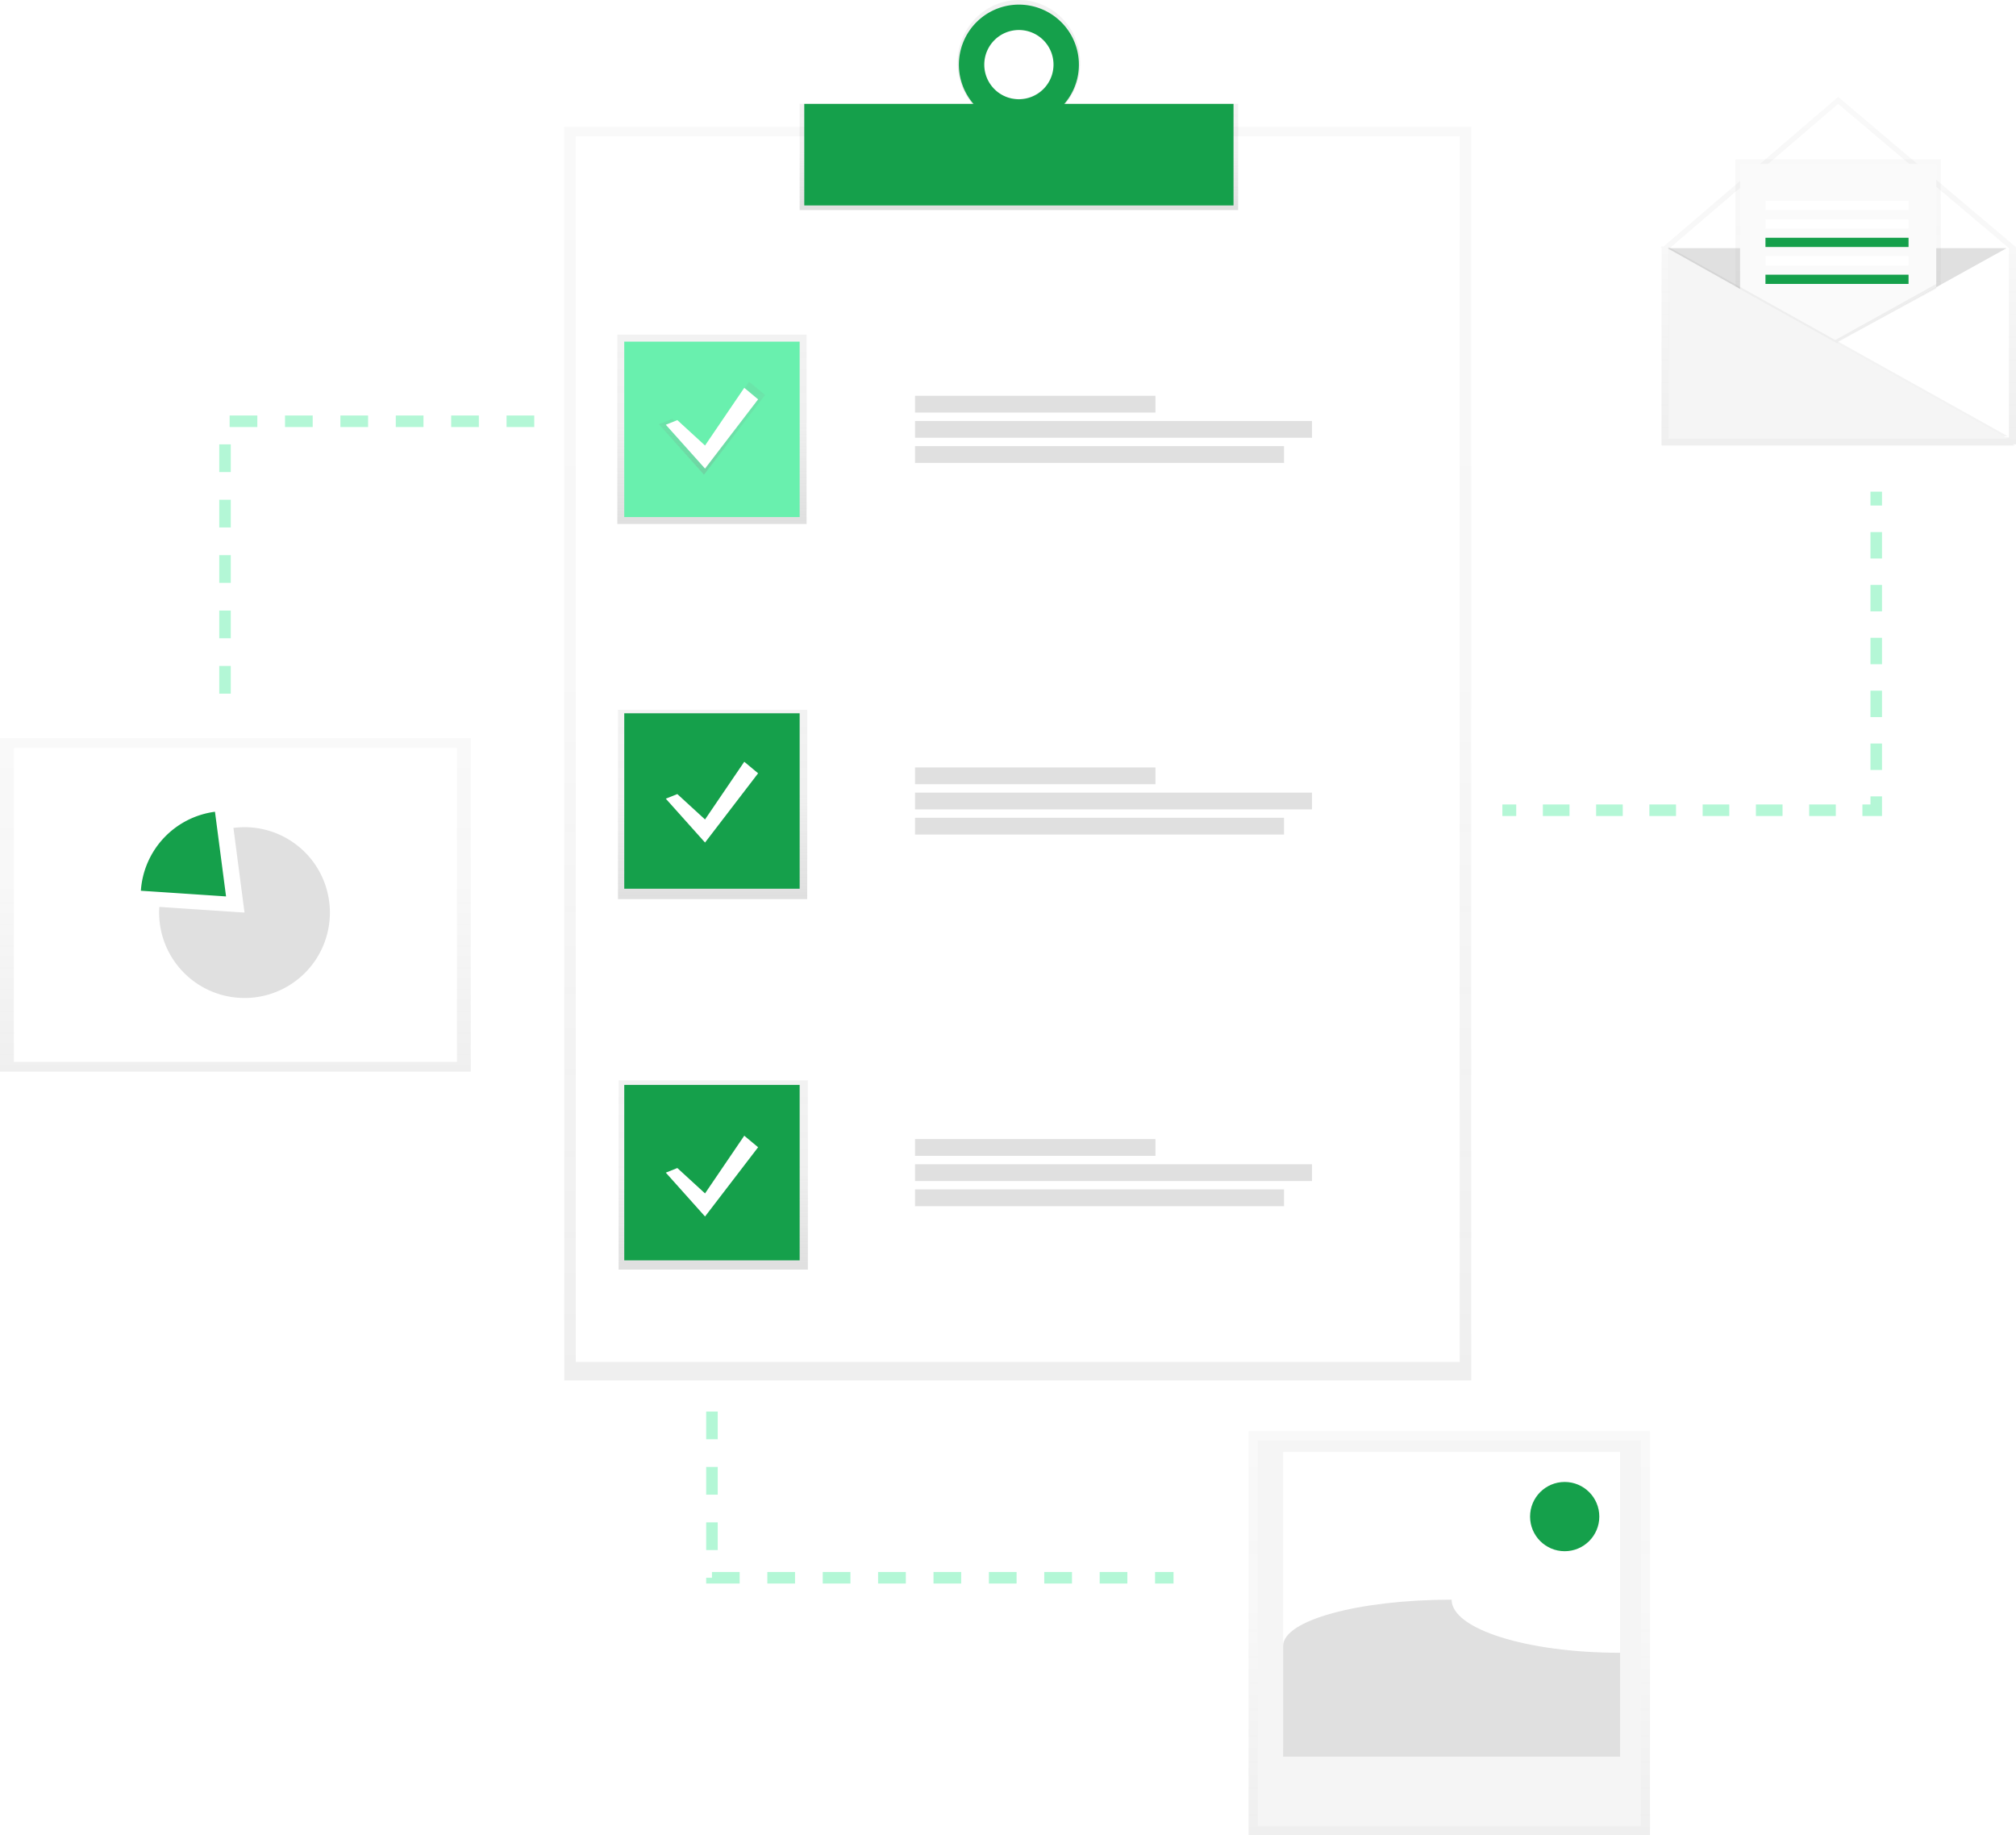 <svg xmlns="http://www.w3.org/2000/svg" xmlns:xlink="http://www.w3.org/1999/xlink" id="629dcec7-c063-4496-b40c-d8a33d01e794" data-name="Layer 1" width="873.56" height="795" viewBox="0 0 873.56 795" class="injected-svg gridItem__media"><defs><linearGradient id="1ad885a6-086f-4584-b8fc-49709722d9e2-2715" x1="441" y1="598" x2="441" y2="55" gradientUnits="userSpaceOnUse"><stop offset="0" stop-color="gray" stop-opacity="0.25"></stop><stop offset="0.54" stop-color="gray" stop-opacity="0.12"></stop><stop offset="1" stop-color="gray" stop-opacity="0.1"></stop></linearGradient><linearGradient id="6f115915-dfc3-4eba-8ca8-4e2bf8885e02-2716" x1="441.5" y1="91" x2="441.5" y2="44.98" xlink:href="#1ad885a6-086f-4584-b8fc-49709722d9e2-2715"></linearGradient><linearGradient id="4923b0dd-8e96-4c93-b583-a6b0ce88de70-2717" x1="604.72" y1="106.89" x2="604.72" y2="52.5" xlink:href="#1ad885a6-086f-4584-b8fc-49709722d9e2-2715"></linearGradient><linearGradient id="ea587278-d59f-43ad-bda4-771cfa902fd4-2718" x1="308.5" y1="227" x2="308.5" y2="145" xlink:href="#1ad885a6-086f-4584-b8fc-49709722d9e2-2715"></linearGradient><linearGradient id="e2b55b91-c252-4605-a1d1-0f99b0ab4047-2719" x1="308.78" y1="389.5" x2="308.78" y2="307.5" xlink:href="#1ad885a6-086f-4584-b8fc-49709722d9e2-2715"></linearGradient><linearGradient id="76544af5-6047-4a4c-b2fc-a23f66c9d65b-2720" x1="309.06" y1="550" x2="309.06" y2="468" xlink:href="#1ad885a6-086f-4584-b8fc-49709722d9e2-2715"></linearGradient><linearGradient id="daf008b2-47be-48c6-a376-1f125493a331-2721" x1="308.5" y1="205.63" x2="308.5" y2="165.37" xlink:href="#1ad885a6-086f-4584-b8fc-49709722d9e2-2715"></linearGradient><linearGradient id="ebbb3683-2e35-4ba5-aa17-65e675e22e58-2722" x1="796.5" y1="193" x2="796.5" y2="42" xlink:href="#1ad885a6-086f-4584-b8fc-49709722d9e2-2715"></linearGradient><linearGradient id="3d5714ec-ccf4-45ec-9ad7-6b8d237940bd-2723" x1="796.5" y1="176" x2="796.5" y2="69" xlink:href="#1ad885a6-086f-4584-b8fc-49709722d9e2-2715"></linearGradient><linearGradient id="77e7c8c2-0f5e-4b8d-920a-2630d282c2c9-2724" x1="628" y1="795" x2="628" y2="620" xlink:href="#1ad885a6-086f-4584-b8fc-49709722d9e2-2715"></linearGradient><linearGradient id="a6898519-96e7-44e1-b71e-df9c3f17d463-2725" x1="102" y1="464.25" x2="102" y2="319.75" xlink:href="#1ad885a6-086f-4584-b8fc-49709722d9e2-2715"></linearGradient><linearGradient id="1ad885a6-086f-4584-b8fc-49709722d9e2-2715" x1="441" y1="598" x2="441" y2="55" gradientUnits="userSpaceOnUse"><stop offset="0" stop-color="gray" stop-opacity="0.25"></stop><stop offset="0.54" stop-color="gray" stop-opacity="0.12"></stop><stop offset="1" stop-color="gray" stop-opacity="0.1"></stop></linearGradient><linearGradient id="6f115915-dfc3-4eba-8ca8-4e2bf8885e02-2716" x1="441.5" y1="91" x2="441.5" y2="44.98" xlink:href="#1ad885a6-086f-4584-b8fc-49709722d9e2-2715"></linearGradient><linearGradient id="4923b0dd-8e96-4c93-b583-a6b0ce88de70-2717" x1="604.72" y1="106.89" x2="604.72" y2="52.5" xlink:href="#1ad885a6-086f-4584-b8fc-49709722d9e2-2715"></linearGradient><linearGradient id="ea587278-d59f-43ad-bda4-771cfa902fd4-2718" x1="308.5" y1="227" x2="308.5" y2="145" xlink:href="#1ad885a6-086f-4584-b8fc-49709722d9e2-2715"></linearGradient><linearGradient id="e2b55b91-c252-4605-a1d1-0f99b0ab4047-2719" x1="308.78" y1="389.5" x2="308.78" y2="307.5" xlink:href="#1ad885a6-086f-4584-b8fc-49709722d9e2-2715"></linearGradient><linearGradient id="76544af5-6047-4a4c-b2fc-a23f66c9d65b-2720" x1="309.06" y1="550" x2="309.06" y2="468" xlink:href="#1ad885a6-086f-4584-b8fc-49709722d9e2-2715"></linearGradient><linearGradient id="daf008b2-47be-48c6-a376-1f125493a331-2721" x1="308.5" y1="205.63" x2="308.5" y2="165.37" xlink:href="#1ad885a6-086f-4584-b8fc-49709722d9e2-2715"></linearGradient><linearGradient id="ebbb3683-2e35-4ba5-aa17-65e675e22e58-2722" x1="796.5" y1="193" x2="796.5" y2="42" xlink:href="#1ad885a6-086f-4584-b8fc-49709722d9e2-2715"></linearGradient><linearGradient id="3d5714ec-ccf4-45ec-9ad7-6b8d237940bd-2723" x1="796.5" y1="176" x2="796.5" y2="69" xlink:href="#1ad885a6-086f-4584-b8fc-49709722d9e2-2715"></linearGradient><linearGradient id="77e7c8c2-0f5e-4b8d-920a-2630d282c2c9-2724" x1="628" y1="795" x2="628" y2="620" xlink:href="#1ad885a6-086f-4584-b8fc-49709722d9e2-2715"></linearGradient><linearGradient id="a6898519-96e7-44e1-b71e-df9c3f17d463-2725" x1="102" y1="464.25" x2="102" y2="319.75" xlink:href="#1ad885a6-086f-4584-b8fc-49709722d9e2-2715"></linearGradient></defs><title>customer survey</title><g opacity="0.5"><rect x="244.5" y="55" width="393" height="543" fill="url(&quot;#1ad885a6-086f-4584-b8fc-49709722d9e2-2715&quot;)"></rect></g><rect x="249.5" y="59" width="383" height="531" fill="#FFFFFF"></rect><rect x="346.5" y="44.98" width="190" height="46.02" fill="url(&quot;#6f115915-dfc3-4eba-8ca8-4e2bf8885e02-2716&quot;)"></rect><path d="M604.72,52.5c-14.67,0-26.56,12.18-26.56,27.2s11.89,27.2,26.56,27.2,26.56-12.18,26.56-27.2S619.39,52.5,604.72,52.5Zm0,42.89A15.69,15.69,0,1,1,620,79.7,15.51,15.51,0,0,1,604.72,95.39Z" transform="translate(-163.22 -52.5)" fill="url(&quot;#4923b0dd-8e96-4c93-b583-a6b0ce88de70-2717&quot;)"></path><rect x="348.5" y="45" width="186" height="44" fill="#15A04B"></rect><path d="M604.72,54.5a26,26,0,1,0,26,26A26,26,0,0,0,604.72,54.5Zm0,41a15,15,0,1,1,15-15A15,15,0,0,1,604.72,95.5Z" transform="translate(-163.22 -52.5)" fill="#15A04B"></path><rect x="267.5" y="145" width="82" height="82" fill="url(&quot;#ea587278-d59f-43ad-bda4-771cfa902fd4-2718&quot;)"></rect><rect x="267.78" y="307.5" width="82" height="82" fill="url(&quot;#e2b55b91-c252-4605-a1d1-0f99b0ab4047-2719&quot;)"></rect><rect x="268.06" y="468" width="82" height="82" fill="url(&quot;#76544af5-6047-4a4c-b2fc-a23f66c9d65b-2720&quot;)"></rect><rect x="270.5" y="148" width="76" height="76" fill="#69F0AE"></rect><rect x="270.5" y="309" width="76" height="76" fill="#15A04B"></rect><rect x="270.5" y="470" width="76" height="76" fill="#15A04B"></rect><rect x="396.5" y="171.46" width="104.17" height="7.27" fill="#E0E0E0"></rect><rect x="396.5" y="182.37" width="172" height="7.27" fill="#E0E0E0"></rect><rect x="396.5" y="193.27" width="159.89" height="7.27" fill="#E0E0E0"></rect><rect x="396.5" y="332.46" width="104.17" height="7.27" fill="#E0E0E0"></rect><rect x="396.5" y="343.37" width="172" height="7.27" fill="#E0E0E0"></rect><rect x="396.5" y="354.27" width="159.89" height="7.27" fill="#E0E0E0"></rect><rect x="396.5" y="493.46" width="104.17" height="7.27" fill="#E0E0E0"></rect><rect x="396.5" y="504.37" width="172" height="7.27" fill="#E0E0E0"></rect><rect x="396.5" y="515.27" width="159.89" height="7.27" fill="#E0E0E0"></rect><polygon points="291.25 181.47 305.05 194.13 324.6 165.38 331.5 171.13 305.05 205.63 285.5 183.78 291.25 181.47" fill="url(&quot;#daf008b2-47be-48c6-a376-1f125493a331-2721&quot;)"></polygon><polygon points="293.5 182 305.5 193 322.5 168 328.5 173 305.5 203 288.5 184 293.5 182" fill="#FFFFFF"></polygon><polygon points="293.5 344 305.5 355 322.5 330 328.5 335 305.5 365 288.5 346 293.5 344" fill="#FFFFFF"></polygon><polygon points="293.5 506 305.5 517 322.5 492 328.5 497 305.5 527 288.5 508 293.5 506" fill="#FFFFFF"></polygon><g opacity="0.5"><line x1="651" y1="351" x2="657" y2="351" fill="none" stroke="#69F0AE" stroke-miterlimit="10" stroke-width="5px"></line><line x1="668.54" y1="351" x2="801.23" y2="351" fill="none" stroke="#69F0AE" stroke-miterlimit="10" stroke-width="5px" stroke-dasharray="11.54 11.54"></line><polyline points="807 351 813 351 813 345" fill="none" stroke="#69F0AE" stroke-miterlimit="10" stroke-width="5px"></polyline><line x1="813" y1="333.55" x2="813" y2="224.73" fill="none" stroke="#69F0AE" stroke-miterlimit="10" stroke-width="5px" stroke-dasharray="11.45 11.45"></line><line x1="813" y1="219" x2="813" y2="213" fill="none" stroke="#69F0AE" stroke-miterlimit="10" stroke-width="5px"></line></g><polyline points="231.5 182.5 97.5 182.5 97.5 308.5" fill="none" stroke="#69F0AE" stroke-miterlimit="10" stroke-width="5px" stroke-dasharray="12" opacity="0.5"></polyline><polyline points="308.5 611.5 308.5 683.5 508.5 683.5" fill="none" stroke="#69F0AE" stroke-miterlimit="10" stroke-width="5px" stroke-dasharray="12" opacity="0.5"></polyline><g opacity="0.5"><polygon points="873.56 107.09 796.5 42 720.64 106.95 719.96 106.57 719.96 107.09 719.44 107.09 719.96 107.38 719.96 107.61 719.96 191.96 719.96 193 873.04 193 872.11 192.48 873.56 192.48 873.56 107.09" fill="url(&quot;#ebbb3683-2e35-4ba5-aa17-65e675e22e58-2722&quot;)"></polygon></g><polygon points="870.5 189.5 723.5 189.5 723.5 107.5 796.5 45 870.5 107.5 870.5 189.5" fill="#FFFFFF"></polygon><polyline points="722.5 107.5 795.5 148.5 869.5 107.5" fill="#E0E0E0"></polyline><g opacity="0.5"><polygon points="797.02 147.47 752 176 752 69 841 69 841 123.42 797.02 147.47" fill="url(&quot;#3d5714ec-ccf4-45ec-9ad7-6b8d237940bd-2723&quot;)"></polygon></g><polygon points="797 148 754 176 754 71 839 71 839 124.4 797 148" fill="#FAFAFA"></polygon><polygon points="723 189 870 189 723 107 723 189" opacity="0.05"></polygon><polygon points="723 190 870 190 723 108 723 190" fill="#F5F5F5"></polygon><rect x="765" y="87" width="62" height="4" fill="#FFFFFF"></rect><rect x="765" y="95" width="62" height="4" fill="#FFFFFF"></rect><rect x="765" y="103" width="62" height="4" fill="#15A04B"></rect><rect x="765" y="111" width="62" height="4" fill="#FFFFFF"></rect><rect x="765" y="119" width="62" height="4" fill="#15A04B"></rect><polygon points="839 125 839 123 795.26 147.31 796.45 147.97 839 125" opacity="0.05"></polygon><g opacity="0.5"><rect x="541.02" y="620" width="173.95" height="175" fill="url(&quot;#77e7c8c2-0f5e-4b8d-920a-2630d282c2c9-2724&quot;)"></rect></g><rect x="545" y="624" width="166" height="167" fill="#F5F5F5"></rect><rect x="556" y="629" width="146" height="128" fill="#FFFFFF"></rect><path d="M865.22,768.5c-40.35,0-73-10.29-73-23-40.35,0-73,8.95-73,20v48h146Z" transform="translate(-163.22 -52.5)" fill="#E0E0E0"></path><circle cx="678" cy="657" r="15" fill="#15A04B"></circle><g opacity="0.5"><rect y="319.75" width="204" height="144.5" fill="url(&quot;#a6898519-96e7-44e1-b71e-df9c3f17d463-2725&quot;)"></rect></g><rect x="6" y="324" width="192" height="136" fill="#FFFFFF"></rect><path d="M269.17,410.84a37.29,37.29,0,0,0-4.8.32l4.8,36.68-36.91-2.46c-.05.81-.09,1.63-.09,2.46a37,37,0,1,0,37-37Z" transform="translate(-163.22 -52.5)" fill="#E0E0E0"></path><path d="M256.37,404.16a37,37,0,0,0-32.11,34.22l36.91,2.46Z" transform="translate(-163.22 -52.5)" fill="#15A04B"></path></svg>